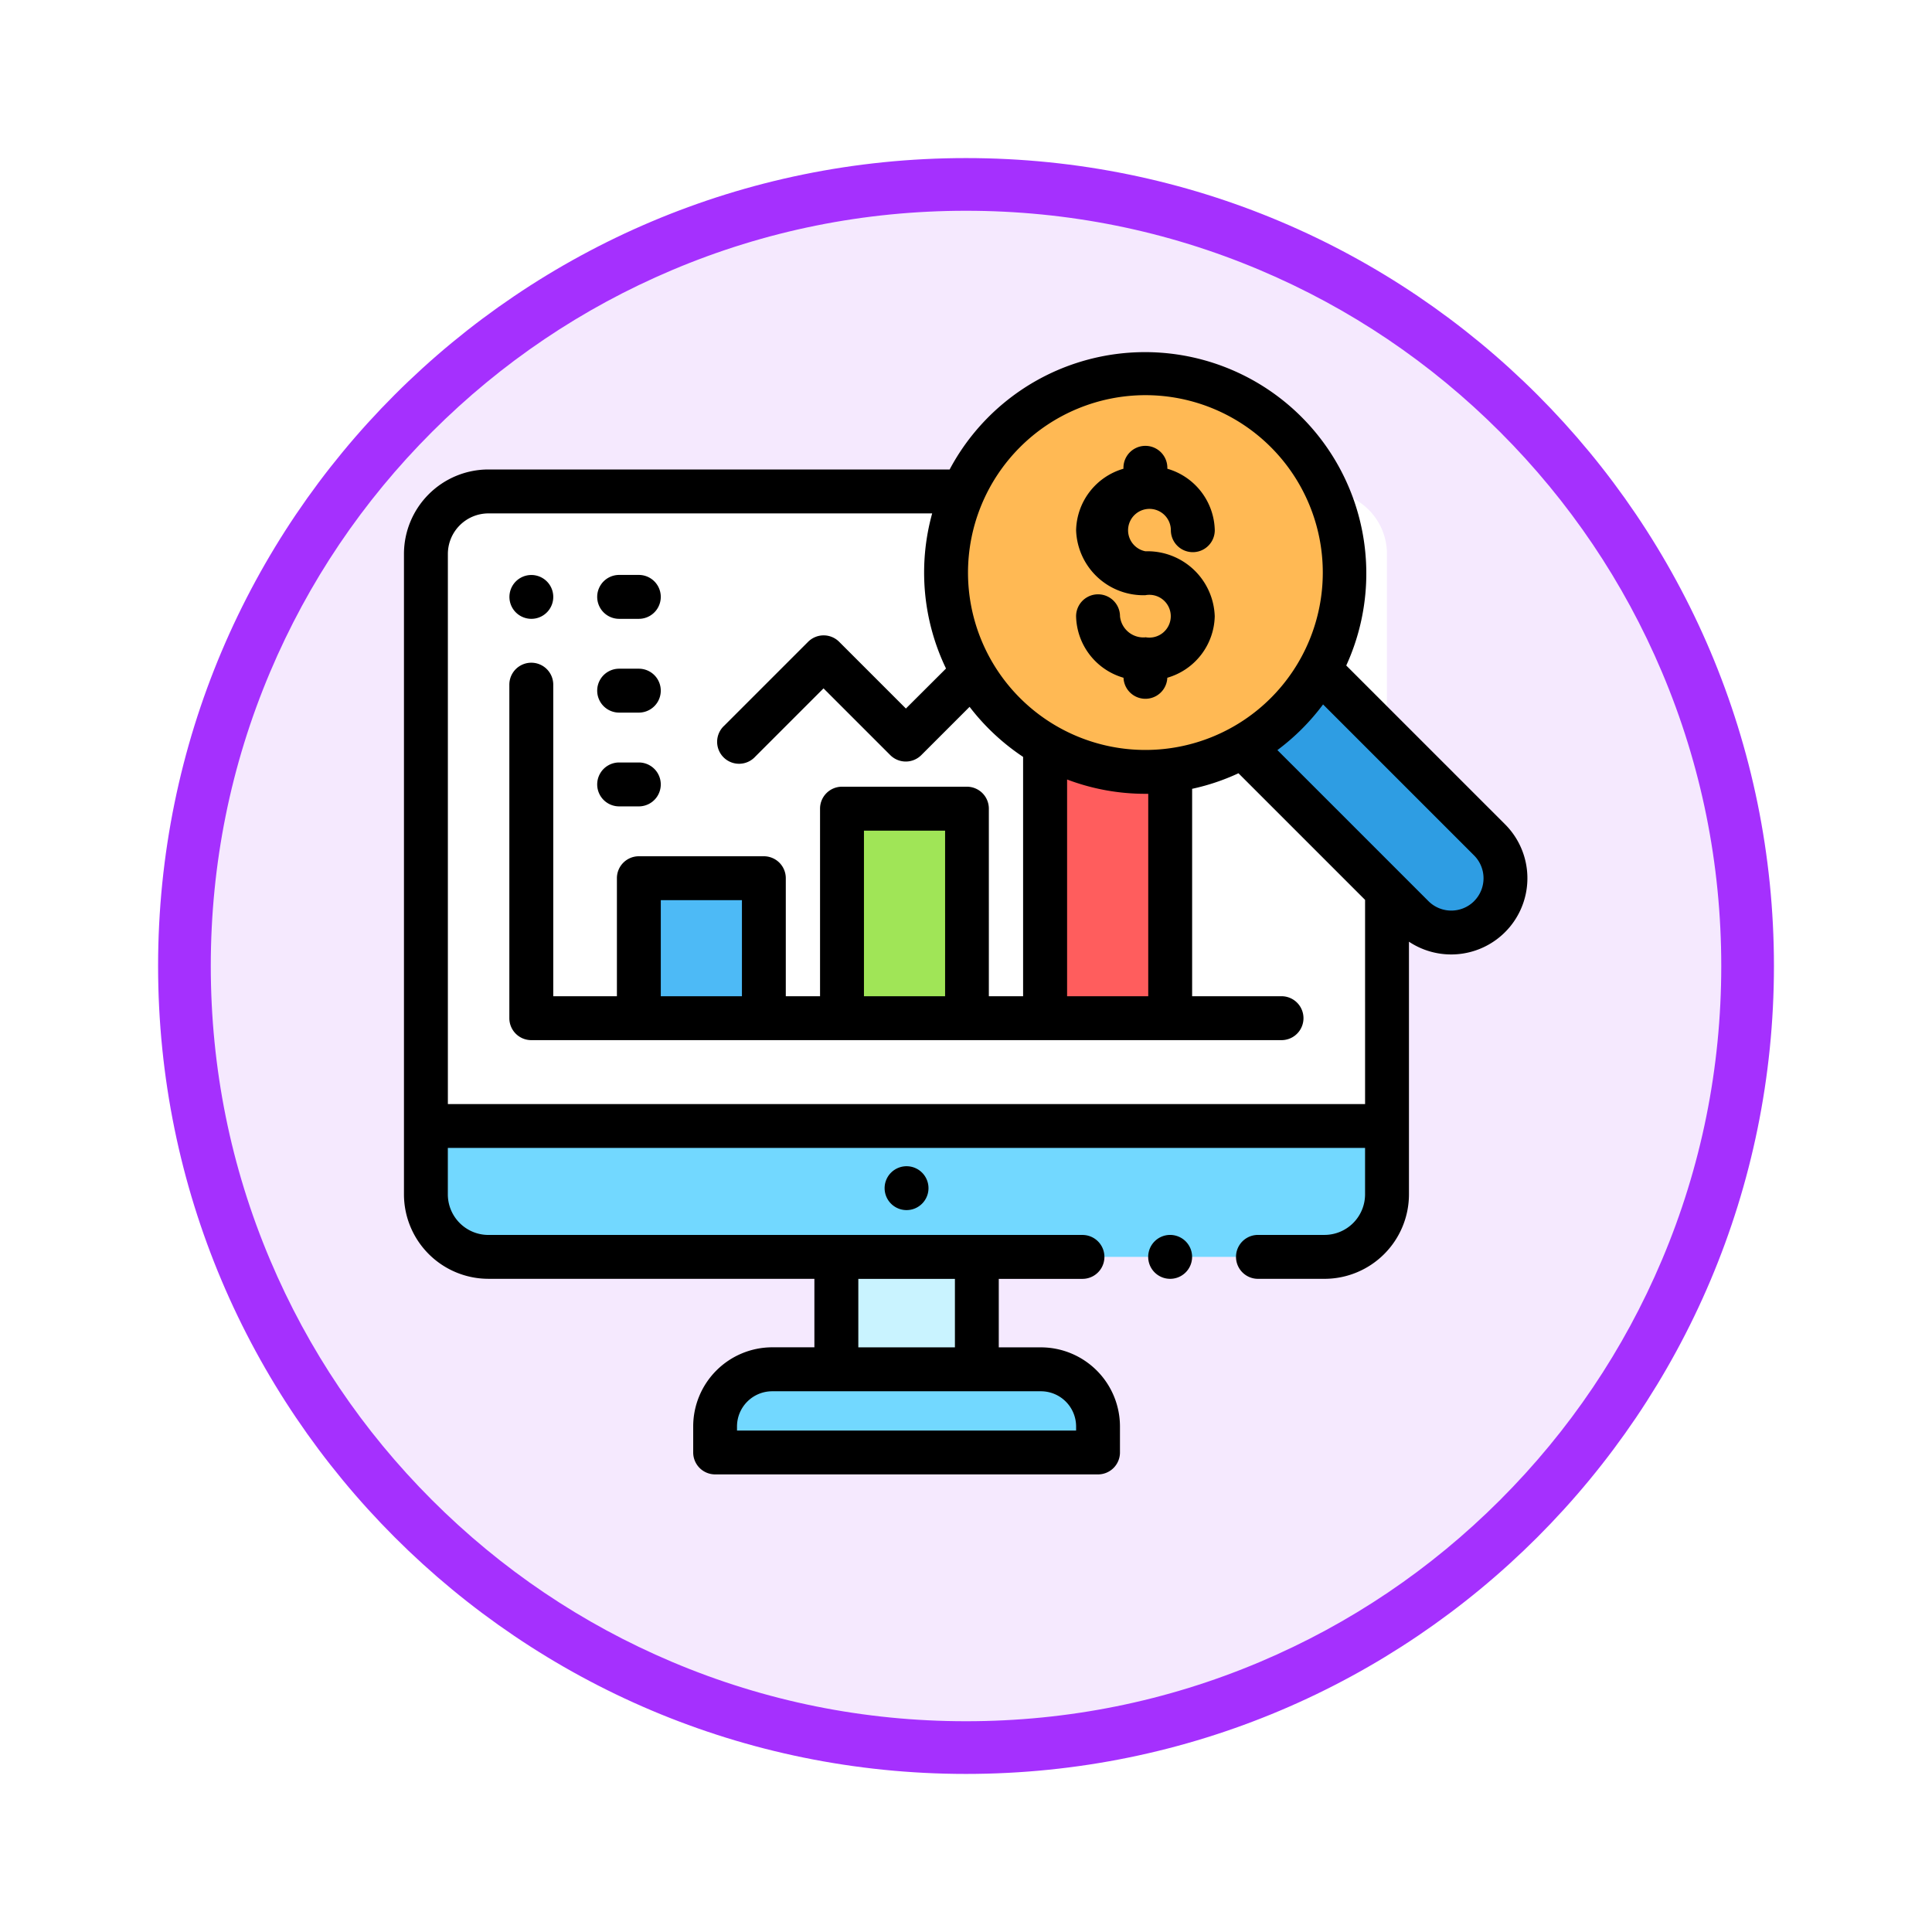 <svg xmlns="http://www.w3.org/2000/svg" xmlns:xlink="http://www.w3.org/1999/xlink" width="110" height="110" viewBox="0 0 110 110">
  <defs>
    <filter id="Trazado_982547" x="0" y="0" width="110" height="110" filterUnits="userSpaceOnUse">
      <feOffset dy="3" input="SourceAlpha"/>
      <feGaussianBlur stdDeviation="3" result="blur"/>
      <feFlood flood-opacity="0.161"/>
      <feComposite operator="in" in2="blur"/>
      <feComposite in="SourceGraphic"/>
    </filter>
  </defs>
  <g id="Grupo_1160679" data-name="Grupo 1160679" transform="translate(-1195 -2297)">
    <g id="Grupo_1158892" data-name="Grupo 1158892" transform="translate(394.001 -1508)">
      <g id="Grupo_1157405" data-name="Grupo 1157405" transform="translate(1 3016)">
        <g id="Grupo_1155792" data-name="Grupo 1155792" transform="translate(-1 -3894.666)">
          <g id="Grupo_1154703" data-name="Grupo 1154703" transform="translate(0 1465.666)">
            <g id="Grupo_1150789" data-name="Grupo 1150789" transform="translate(3 2320)">
              <g id="Grupo_1154212" data-name="Grupo 1154212" transform="translate(-236 -5809)">
                <g id="Grupo_1152583" data-name="Grupo 1152583" transform="translate(1043 6713)">
                  <g id="Grupo_1146973" data-name="Grupo 1146973" transform="translate(0 0)">
                    <g id="Grupo_1146954" data-name="Grupo 1146954">
                      <g transform="matrix(1, 0, 0, 1, -9, -6)" filter="url(#Trazado_982547)">
                        <g id="Trazado_982547-2" data-name="Trazado 982547" transform="translate(9 6)" fill="#f5e9fe">
                          <path d="M 46 90.5 C 39.992 90.5 34.164 89.324 28.679 87.003 C 23.38 84.762 18.621 81.553 14.534 77.466 C 10.446 73.379 7.238 68.62 4.996 63.321 C 2.676 57.836 1.5 52.008 1.5 46 C 1.5 39.992 2.676 34.164 4.996 28.679 C 7.238 23.38 10.446 18.621 14.534 14.534 C 18.621 10.446 23.38 7.238 28.679 4.996 C 34.164 2.676 39.992 1.5 46 1.5 C 52.008 1.5 57.836 2.676 63.321 4.996 C 68.62 7.238 73.379 10.446 77.466 14.534 C 81.554 18.621 84.762 23.38 87.004 28.679 C 89.324 34.164 90.5 39.992 90.5 46 C 90.5 52.008 89.324 57.836 87.004 63.321 C 84.762 68.62 81.554 73.379 77.466 77.466 C 73.379 81.553 68.62 84.762 63.321 87.003 C 57.836 89.324 52.008 90.5 46 90.5 Z" stroke="none"/>
                          <path d="M 46 3 C 40.194 3 34.563 4.136 29.263 6.378 C 24.143 8.544 19.544 11.644 15.594 15.594 C 11.644 19.544 8.544 24.143 6.378 29.263 C 4.136 34.563 3 40.194 3 46 C 3 51.806 4.136 57.437 6.378 62.737 C 8.544 67.857 11.644 72.455 15.594 76.405 C 19.544 80.355 24.143 83.456 29.263 85.622 C 34.563 87.863 40.194 89 46 89 C 51.806 89 57.437 87.863 62.737 85.622 C 67.857 83.456 72.456 80.355 76.406 76.405 C 80.356 72.455 83.456 67.857 85.622 62.737 C 87.864 57.437 89 51.806 89 46 C 89 40.194 87.864 34.563 85.622 29.263 C 83.456 24.143 80.356 19.544 76.406 15.594 C 72.456 11.644 67.857 8.544 62.737 6.378 C 57.437 4.136 51.806 3 46 3 M 46 -7.62939453125e-06 C 71.405 -7.62939453125e-06 92 20.595 92 46 C 92 71.405 71.405 92 46 92 C 20.595 92 0 71.405 0 46 C 0 20.595 20.595 -7.62939453125e-06 46 -7.62939453125e-06 Z" stroke="none" fill="#a530fe"/>
                        </g>
                      </g>
                    </g>
                  </g>
                </g>
              </g>
            </g>
          </g>
        </g>
      </g>
    </g>
    <g id="XMLID_1368_" transform="translate(1218 2316.941)">
      <g id="XMLID_2418_" transform="translate(1.249 8.038)">
        <path id="XMLID_2035_" d="M10,353.115H64.721v3.7a3.752,3.752,0,0,1-3.752,3.752H13.752A3.752,3.752,0,0,1,10,356.815Z" transform="translate(-10 -316.985)" fill="#72d8ff"/>
        <path id="XMLID_2034_" d="M10,67.483a3.559,3.559,0,0,1,3.559-3.559h47.6a3.559,3.559,0,0,1,3.559,3.559v32.571H10Z" transform="translate(-10 -63.924)" fill="#fff"/>
        <path id="XMLID_2033_" d="M141.778,468.723h21.8v-1.487a3.253,3.253,0,0,0-3.253-3.253h-15.3a3.253,3.253,0,0,0-3.253,3.253Z" transform="translate(-125.314 -414.002)" fill="#72d8ff"/>
        <rect id="XMLID_2032_" width="7.996" height="6.399" transform="translate(23.368 43.582)" fill="#c9f3ff"/>
        <rect id="XMLID_1015_" width="7.118" height="7.971" transform="translate(12.123 22.022)" fill="#4dbaf6"/>
        <rect id="XMLID_1009_" width="7.118" height="11.928" transform="translate(23.69 18.065)" fill="#a0e557"/>
        <rect id="XMLID_1008_" width="7.118" height="17.277" transform="translate(35.257 12.716)" fill="#ff5d5d"/>
      </g>
      <g id="XMLID_2646_" transform="translate(0 0.059)">
        <path id="XMLID_2651_" d="M382.343,140.929l10.221,10.221a3.09,3.09,0,0,1,0,4.369h0a3.09,3.09,0,0,1-4.369,0L377.974,145.3Z" transform="translate(-330.752 -123.329)" fill="#2e9de3"/>
        <g id="XMLID_1946_" transform="translate(0 0)">
          <circle id="XMLID_1957_" cx="11.349" cy="11.349" r="11.349" transform="translate(30.865 1.249)" fill="#ffb954"/>
          <g id="XMLID_1201_">
            <path id="XMLID_1205_" d="M219.406,371.817a1.249,1.249,0,1,0,.883-.366A1.257,1.257,0,0,0,219.406,371.817Z" transform="translate(-191.674 -325.051)"/>
            <path id="XMLID_1339_" d="M340.429,402.761a1.25,1.25,0,1,0,.883.366A1.258,1.258,0,0,0,340.429,402.761Z" transform="translate(-296.805 -352.45)"/>
            <path id="XMLID_1340_" d="M49.318,104.5a1.248,1.248,0,1,0-.883-.365A1.255,1.255,0,0,0,49.318,104.5Z" transform="translate(-42.064 -89.266)"/>
            <path id="XMLID_1353_" d="M89.318,104.495h1.12a1.249,1.249,0,1,0,0-2.5h-1.12a1.249,1.249,0,0,0,0,2.5Z" transform="translate(-77.066 -89.261)"/>
            <path id="XMLID_1359_" d="M89.318,147.228h1.12a1.249,1.249,0,0,0,0-2.5h-1.12a1.249,1.249,0,0,0,0,2.5Z" transform="translate(-77.066 -126.655)"/>
            <path id="XMLID_1360_" d="M89.318,189.959h1.12a1.249,1.249,0,1,0,0-2.5h-1.12a1.249,1.249,0,0,0,0,2.5Z" transform="translate(-77.066 -164.047)"/>
            <path id="XMLID_1364_" d="M62.7,27l-9.05-9.05A12.6,12.6,0,0,0,31.069,6.789H4.808A4.814,4.814,0,0,0,0,11.6V48.061a4.814,4.814,0,0,0,4.808,4.808h18.56v3.9h-2.4a4.507,4.507,0,0,0-4.5,4.5v1.487a1.249,1.249,0,0,0,1.249,1.249h21.8a1.249,1.249,0,0,0,1.249-1.249V61.272a4.507,4.507,0,0,0-4.5-4.5h-2.4v-3.9h4.765a1.249,1.249,0,0,0,0-2.5H4.808a2.312,2.312,0,0,1-2.31-2.31V45.417H54.721v2.643a2.312,2.312,0,0,1-2.31,2.31H48.623a1.249,1.249,0,0,0,0,2.5h3.789a4.814,4.814,0,0,0,4.808-4.808V33.675A4.34,4.34,0,0,0,62.7,27ZM38.269,61.272v.238H18.962v-.238a2.006,2.006,0,0,1,2-2h15.3A2.006,2.006,0,0,1,38.269,61.272Zm-6.9-8.4v3.9h-5.5v-3.9ZM42.214,2.558a10.1,10.1,0,1,1-10.1,10.1A10.111,10.111,0,0,1,42.214,2.558ZM37.756,24.44a12.535,12.535,0,0,0,4.458.815l.162,0V36.781h-4.62ZM2.5,42.919V11.6a2.312,2.312,0,0,1,2.31-2.31H30.074a12.6,12.6,0,0,0,.788,8.832L28.578,20.4l-3.8-3.8a1.25,1.25,0,0,0-1.767,0l-4.771,4.771A1.249,1.249,0,1,0,20,23.14l3.888-3.888,3.8,3.8a1.25,1.25,0,0,0,1.767,0l2.749-2.749a12.7,12.7,0,0,0,3.047,2.85V36.782h-1.95V26.1a1.249,1.249,0,0,0-1.249-1.249H24.94A1.249,1.249,0,0,0,23.69,26.1V36.782H21.74V30.06a1.249,1.249,0,0,0-1.249-1.249H13.373a1.249,1.249,0,0,0-1.249,1.249v6.722H8.5V19.041a1.249,1.249,0,1,0-2.5,0v18.99A1.249,1.249,0,0,0,7.255,39.28H49.965a1.249,1.249,0,0,0,0-2.5h-5.09V24.971a12.494,12.494,0,0,0,2.638-.886l7.209,7.209V42.919Zm28.31-6.137h-4.62V27.352h4.62Zm-11.567,0h-4.62V31.309h4.62Zm41.687-5.416a1.84,1.84,0,0,1-2.6,0l-8.6-8.6a12.708,12.708,0,0,0,2.6-2.6l8.6,8.6A1.842,1.842,0,0,1,60.929,31.365Z" transform="translate(0 -0.059)"/>
            <path id="XMLID_1388_" d="M310.262,54.118a1.34,1.34,0,0,1-1.446-1.2,1.249,1.249,0,0,0-2.5,0,3.732,3.732,0,0,0,2.7,3.5,1.248,1.248,0,0,0,2.494,0,3.731,3.731,0,0,0,2.7-3.5,3.83,3.83,0,0,0-3.944-3.7,1.218,1.218,0,1,1,1.446-1.2,1.249,1.249,0,1,0,2.5,0,3.731,3.731,0,0,0-2.7-3.5v-.053a1.249,1.249,0,1,0-2.5,0v.053a3.731,3.731,0,0,0-2.695,3.5,3.83,3.83,0,0,0,3.944,3.7,1.218,1.218,0,1,1,0,2.393Z" transform="translate(-268.048 -37.83)"/>
          </g>
        </g>
      </g>
    </g>
  </g>
</svg>
